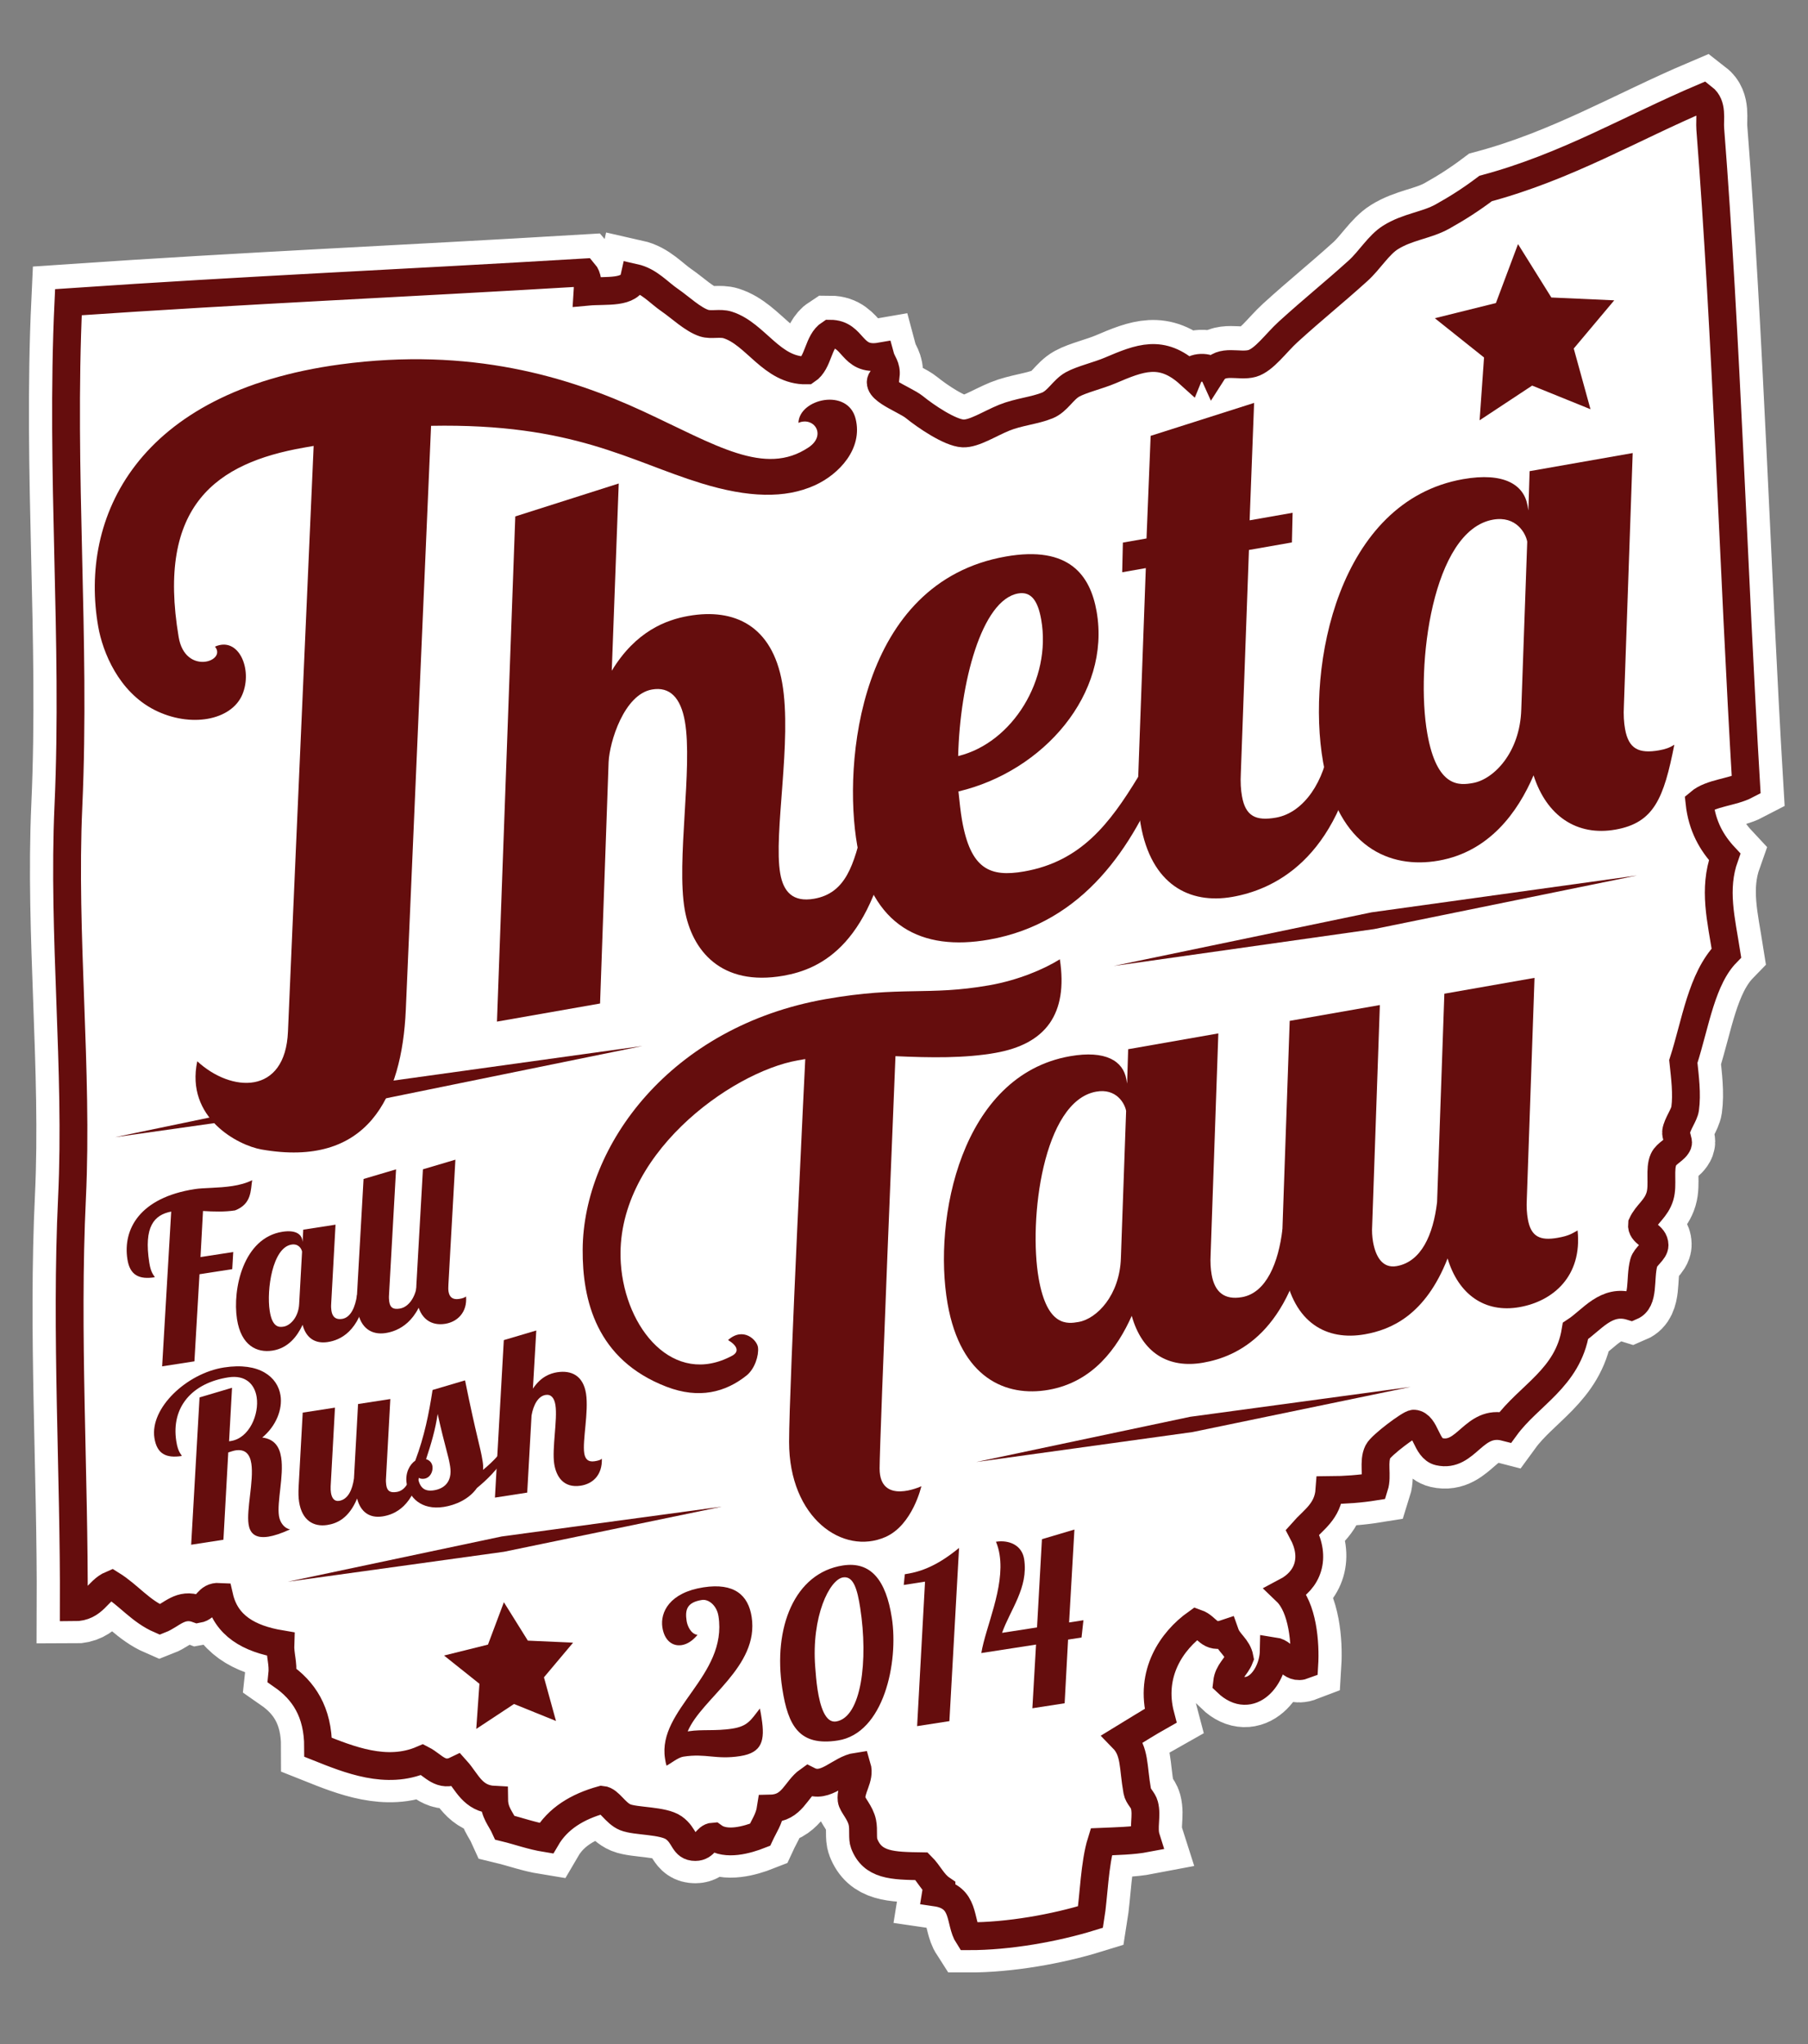 <?xml version="1.0" encoding="utf-8"?>
<!-- Generator: Adobe Illustrator 15.1.0, SVG Export Plug-In . SVG Version: 6.00 Build 0)  -->
<!DOCTYPE svg PUBLIC "-//W3C//DTD SVG 1.1//EN" "http://www.w3.org/Graphics/SVG/1.1/DTD/svg11.dtd">
<svg version="1.1" id="Layer_1" xmlns="http://www.w3.org/2000/svg" xmlns:xlink="http://www.w3.org/1999/xlink" x="0px" y="0px"
	 width="194.974px" height="220.417px" viewBox="0 0 194.974 220.417" enable-background="new 0 0 194.974 220.417"
	 xml:space="preserve">
<rect x="0" y="0" width="194.974" height="220.417" fill="#808080" stroke="none"/>
<g>
	<path fill="#F1F2F2" stroke="#FFFFFF" stroke-width="8" stroke-miterlimit="10" d="M183.66,10.422
		c1.067,0.827,0.688,2.295,0.774,3.396c1.735,22.171,2.515,47.9,3.874,70.74c-1.513,0.791-3.794,0.833-5.037,1.888
		c0.278,2.558,1.329,4.365,2.712,5.847c-1.245,3.501-0.363,6.817,0.194,10.375c-2.701,2.776-3.32,7.581-4.648,11.695
		c0.181,1.707,0.414,3.52,0.194,5.096c-0.098,0.688-0.844,1.635-0.97,2.452c-0.062,0.41,0.294,1.059,0.194,1.32
		c-0.263,0.687-1.223,0.987-1.55,1.698c-0.478,1.034-0.021,2.734-0.388,3.961c-0.408,1.368-1.425,1.88-1.937,3.019
		c-0.113,1.055,1.345,1.13,1.354,2.264c0.006,0.66-0.976,1.19-1.162,1.887c-0.472,1.774,0.097,4.102-1.355,4.717
		c-2.707-0.841-4.222,1.469-6.005,2.641c-0.834,5.097-5.033,6.919-7.555,10.375c-3.448-0.89-4.187,3.327-7.167,2.641
		c-1.412-0.325-1.424-2.931-2.712-3.017c-0.382-0.027-3.53,2.319-3.874,3.017c-0.543,1.1-0.013,2.59-0.388,3.772
		c-1.498,0.241-3.109,0.369-4.842,0.378c-0.166,2.291-1.744,3.208-2.906,4.528c1.477,2.759,0.622,5.162-1.744,6.412
		c1.787,1.713,2.082,5.587,1.938,7.924c-1.575,0.609-1.935-1.31-3.294-1.509c-0.056,2.795-2.469,5.849-5.035,3.395
		c0.131-1.192,0.984-1.682,1.355-2.642c-0.216-1.171-1.185-1.612-1.55-2.641c-1.77,0.601-1.904-0.71-3.099-1.132
		c-2.696,1.922-5.08,5.447-3.875,9.998c-1.393,0.783-2.716,1.631-4.067,2.453c1.334,1.369,1.077,3.002,1.549,5.659
		c0.104,0.582,0.627,0.947,0.774,1.509c0.312,1.177-0.17,2.44,0.194,3.583c-1.458,0.279-3.174,0.307-4.843,0.378
		c-0.74,2.371-0.808,5.939-1.161,8.112c-3.784,1.168-8.82,2.088-13.173,2.074c-1.012-1.556-0.251-4.243-3.487-4.716
		c0.043-0.271,0.578-0.065,0.581-0.377c-0.911-0.621-1.363-1.69-2.132-2.451c-3.146-0.048-5.293-0.079-6.199-2.453
		c-0.22-0.577-0.029-1.453-0.193-2.264c-0.219-1.088-1.098-1.899-1.162-2.454c-0.143-1.223,0.956-2.328,0.581-3.584
		c-1.856,0.271-3.361,2.457-5.23,1.511c-1.384,0.979-1.732,2.965-4.068,3.017c-0.177,1.148-0.741,1.921-1.162,2.83
		c-1.392,0.548-3.657,1.198-5.036,0.19c-0.777,0.047-0.856,1.13-1.937,1.131c-1.311,0.001-1.085-1.201-2.326-2.074
		c-1.157-0.815-4.104-0.673-5.229-1.134c-1.088-0.445-1.704-1.817-2.519-1.886c-2.663,0.739-4.764,2.027-6.005,4.149
		c-1.604-0.26-2.956-0.767-4.455-1.13c-0.435-0.96-1.147-1.65-1.163-3.02c-2.334-0.114-2.922-1.932-4.068-3.207
		c-1.692,0.822-2.455-0.501-3.68-1.133c-3.855,1.668-7.889,0.015-11.235-1.318c0.002-3.838-1.576-6.137-3.875-7.736
		c0.148-1.338-0.241-2.154-0.194-3.395c-3.357-0.566-5.866-1.959-6.586-5.094c-1.304-0.074-1.28,1.145-2.325,1.321
		c-1.857-0.694-2.822,0.649-4.067,1.132c-2.101-0.911-3.378-2.623-5.231-3.773c-1.534,0.644-1.862,2.462-4.068,2.451
		c0.063-14.445-0.89-29.569-0.195-44.143c0.662-13.853-1.019-28.259-0.387-42.256c0.811-17.971-0.865-35.891,0-54.331
		c19.639-1.345,35.697-2.013,55.595-3.206c0.386,0.441,0.445,1.201,0.388,2.074c2.003-0.188,4.645,0.249,5.036-1.51
		c1.626,0.364,2.586,1.57,3.875,2.453c1.043,0.715,2.467,2.073,3.68,2.452c0.747,0.232,1.712-0.066,2.518,0.189
		c3.043,0.961,4.756,4.975,8.523,4.904c1.308-0.864,1.196-3.111,2.518-3.961c2.645,0.002,2.205,3.009,5.424,2.452
		c0.189,0.697,0.696,1.083,0.583,2.075c-1.96,1.236,1.949,2.458,3.099,3.396c1.202,0.98,3.835,2.766,5.229,2.83
		c1.195,0.054,2.865-1.052,4.456-1.698c1.519-0.617,3.289-0.762,4.649-1.321c1.114-0.457,1.688-1.699,2.712-2.263
		c0.989-0.549,2.757-0.952,4.067-1.51c3.203-1.363,5.536-2.323,8.521,0.378c0.34-0.857,2.206-0.838,2.518-0.189
		c0.946-1.48,2.86-0.544,4.263-0.943c1.295-0.37,2.589-2.228,3.874-3.395c2.831-2.573,4.753-4.076,7.554-6.604
		c1.231-1.109,2.205-2.777,3.487-3.585c1.853-1.166,3.899-1.299,5.618-2.263c1.576-0.882,2.992-1.774,4.649-3.018
		C168.972,17.875,175.881,13.724,183.66,10.422z"/>
</g>
<g>
	<path fill="#FFFFFF" stroke="#650D0D" stroke-width="3" stroke-miterlimit="10" d="M183.66,10.516
		c1.067,0.827,0.688,2.294,0.774,3.394c1.735,22.173,2.515,47.903,3.874,70.741c-1.513,0.792-3.794,0.833-5.037,1.888
		c0.278,2.56,1.329,4.365,2.712,5.848c-1.245,3.5-0.363,6.817,0.194,10.376c-2.701,2.775-3.32,7.58-4.648,11.694
		c0.181,1.706,0.414,3.519,0.194,5.094c-0.098,0.69-0.844,1.637-0.97,2.452c-0.062,0.409,0.294,1.059,0.194,1.32
		c-0.263,0.688-1.223,0.987-1.55,1.698c-0.478,1.035-0.021,2.734-0.388,3.961c-0.408,1.37-1.425,1.881-1.937,3.019
		c-0.113,1.056,1.345,1.131,1.354,2.264c0.006,0.66-0.976,1.189-1.162,1.886c-0.472,1.774,0.097,4.103-1.355,4.718
		c-2.707-0.842-4.222,1.468-6.005,2.64c-0.834,5.099-5.033,6.919-7.555,10.376c-3.448-0.891-4.187,3.327-7.167,2.641
		c-1.412-0.325-1.424-2.932-2.712-3.019c-0.382-0.026-3.53,2.32-3.874,3.019c-0.543,1.099-0.013,2.589-0.388,3.772
		c-1.498,0.24-3.109,0.367-4.842,0.377c-0.166,2.292-1.744,3.207-2.906,4.529c1.477,2.759,0.622,5.163-1.744,6.412
		c1.787,1.714,2.082,5.587,1.938,7.924c-1.575,0.608-1.935-1.31-3.294-1.509c-0.056,2.794-2.469,5.849-5.035,3.394
		c0.131-1.192,0.984-1.681,1.355-2.641c-0.216-1.171-1.185-1.611-1.55-2.64c-1.77,0.599-1.904-0.711-3.099-1.132
		c-2.696,1.922-5.08,5.446-3.875,9.997c-1.393,0.783-2.716,1.632-4.067,2.453c1.334,1.368,1.077,3.002,1.549,5.659
		c0.104,0.583,0.627,0.947,0.774,1.51c0.312,1.177-0.17,2.439,0.194,3.584c-1.458,0.279-3.174,0.307-4.843,0.378
		c-0.74,2.37-0.808,5.938-1.161,8.112c-3.784,1.168-8.82,2.087-13.173,2.074c-1.012-1.556-0.251-4.243-3.487-4.717
		c0.043-0.271,0.578-0.064,0.581-0.376c-0.911-0.621-1.363-1.691-2.132-2.452c-3.146-0.048-5.293-0.078-6.199-2.453
		c-0.22-0.576-0.029-1.452-0.193-2.264c-0.219-1.087-1.098-1.898-1.162-2.453c-0.143-1.224,0.956-2.329,0.581-3.584
		c-1.856,0.271-3.361,2.457-5.23,1.51c-1.384,0.978-1.732,2.966-4.068,3.018c-0.177,1.148-0.741,1.919-1.162,2.83
		c-1.392,0.547-3.657,1.198-5.036,0.189c-0.777,0.048-0.856,1.131-1.937,1.131c-1.311,0.001-1.085-1.201-2.326-2.076
		c-1.157-0.813-4.104-0.671-5.229-1.131c-1.088-0.445-1.704-1.817-2.519-1.887c-2.663,0.739-4.764,2.026-6.005,4.149
		c-1.604-0.26-2.956-0.768-4.455-1.132c-0.435-0.958-1.147-1.647-1.163-3.018c-2.334-0.114-2.922-1.932-4.068-3.208
		c-1.692,0.822-2.455-0.499-3.68-1.131c-3.855,1.667-7.889,0.015-11.235-1.32c0.002-3.838-1.576-6.137-3.875-7.734
		c0.148-1.339-0.241-2.155-0.194-3.396c-3.357-0.567-5.866-1.958-6.586-5.093c-1.304-0.074-1.28,1.144-2.325,1.32
		c-1.857-0.692-2.822,0.65-4.067,1.133c-2.101-0.91-3.378-2.621-5.231-3.773c-1.534,0.645-1.862,2.462-4.068,2.452
		c0.063-14.445-0.89-29.57-0.195-44.142c0.662-13.854-1.019-28.261-0.387-42.257c0.811-17.971-0.865-35.89,0-54.33
		c19.639-1.345,35.697-2.012,55.595-3.206c0.386,0.441,0.445,1.2,0.388,2.075c2.003-0.187,4.645,0.249,5.036-1.509
		c1.626,0.363,2.586,1.569,3.875,2.452c1.043,0.715,2.467,2.073,3.68,2.453c0.747,0.232,1.712-0.068,2.518,0.188
		c3.043,0.961,4.756,4.976,8.523,4.905c1.308-0.864,1.196-3.11,2.518-3.961c2.645,0.001,2.205,3.009,5.424,2.453
		c0.189,0.696,0.696,1.082,0.583,2.075c-1.96,1.235,1.949,2.458,3.099,3.395c1.202,0.981,3.835,2.766,5.229,2.831
		c1.195,0.055,2.865-1.052,4.456-1.698c1.519-0.618,3.289-0.763,4.649-1.321c1.114-0.457,1.688-1.697,2.712-2.264
		c0.989-0.548,2.757-0.951,4.067-1.509c3.203-1.363,5.536-2.322,8.521,0.377c0.34-0.857,2.206-0.838,2.518-0.189
		c0.946-1.48,2.86-0.543,4.263-0.942c1.295-0.37,2.589-2.228,3.874-3.396c2.831-2.573,4.753-4.075,7.554-6.604
		c1.231-1.111,2.205-2.777,3.487-3.583c1.853-1.167,3.899-1.301,5.618-2.264c1.576-0.882,2.992-1.772,4.649-3.018
		C168.972,17.968,175.881,13.818,183.66,10.516z"/>
</g>
<g>
	<path fill="#650D0D" d="M46.486,45.915c0,0-2.23,51.603-2.723,62.944c-0.416,9.567-4.172,17.083-15.563,15.086
		c-2.528-0.443-8.219-3.405-6.927-9.512c3.658,3.386,9.499,3.689,9.781-3.202c0.283-6.891,2.77-63.149,2.77-63.149l-1.062,0.186
		c-9.371,1.646-15.897,6.176-13.495,20.426c0.7,4.159,5.237,2.617,3.915,1.032c2.553-1.145,4.08,2.436,2.964,5.137
		c-1.173,2.841-5.636,3.64-9.482,1.688c-3.867-1.964-5.587-6.227-6.071-8.979c-2.064-11.757,4.138-25.32,26.111-28.28
		c14.046-1.892,24.618,1.333,32.669,5.066c7.793,3.614,13.104,7.055,17.831,3.878c1.959-1.317,0.572-3.346-1.101-2.643
		c0.089-2.597,5.325-3.803,6.166-0.44c0.806,3.226-1.776,5.989-4.403,7.178c-3.205,1.45-7.177,1.336-12.242-0.221
		C67.856,49.725,61.843,45.625,46.486,45.915z"/>
</g>
<g>
	<path fill="#650D0D" d="M70.307,74.349c-3.012,0.53-4.578,5.66-4.675,7.825l-0.921,26.032l-11.118,1.952l1.975-54.473l11.156-3.551
		l-0.752,20.191c2.592-4.276,5.882-5.49,8.275-5.911c4.941-0.867,9.019,1.043,10.104,7.22c1.098,6.255-0.967,16.25-0.208,20.572
		c0.34,1.931,1.342,3.108,3.659,2.701c3.396-0.598,4.299-3.62,5.293-7.933l3.242-0.57c-2.1,13.423-7.76,16.087-11.853,16.807
		c-6.718,1.18-9.872-2.723-10.644-7.125c-0.921-5.25,0.884-15.358,0.017-20.3C73.408,75.237,72.239,74.01,70.307,74.349z"/>
	<path fill="#650D0D" d="M110.446,93.965c6.099-1.071,9.209-5.12,12.297-10.198l2.626-0.461
		c-3.155,7.877-8.456,16.209-18.726,18.013c-7.259,1.275-12.67-1.437-14.202-10.162c-1.56-8.879,0.191-28.37,16.021-31.149
		c6.871-1.208,9.116,2.06,9.795,5.921c1.56,8.88-5.727,17.244-14.898,19.411c0.113,1.095,0.226,2.19,0.388,3.117
		C104.67,93.706,106.74,94.616,110.446,93.965z M109.798,63.991c-3.938,0.692-6.271,9.618-6.472,17.534
		c5.878-1.431,10.084-8.299,8.958-14.708C111.945,64.888,111.265,63.734,109.798,63.991z"/>
	<path fill="#650D0D" d="M135.242,43.444l-0.482,12.661l4.634-0.813l-0.075,3.198l-4.634,0.812l-0.873,24.034
		c-0.057,1.045,0.002,1.831,0.124,2.525c0.381,2.162,1.506,2.682,3.669,2.302c3.011-0.53,5.275-3.951,5.756-8.015l3.242-0.57
		c-2.189,13.359-9.536,16.4-13.706,17.132c-4.632,0.813-8.75-1.33-9.888-7.815c-0.26-1.468-0.325-3.208-0.265-5.127l0.82-22.512
		l-2.547,0.448l0.074-3.197l2.549-0.447l0.445-11.063L135.242,43.444z"/>
	<path fill="#650D0D" d="M176.069,48.851l-0.948,27.229c-0.056,1.045,0.002,1.831,0.125,2.525c0.379,2.163,1.505,2.681,3.668,2.301
		c0.694-0.124,1.145-0.281,1.645-0.607c-1.136,5.772-2.184,8.423-6.352,9.156c-4.17,0.731-7.426-1.482-8.828-5.853
		c-1.694,3.958-4.763,8.238-10.244,9.2c-5.251,0.923-10.839-1.439-12.453-10.627c-1.831-10.425,1.662-28.15,15.099-30.51
		c4.401-0.773,6.553,0.6,6.946,2.838l0.094,0.542l0.131-4.241L176.069,48.851z M153.918,79.086c1.045,5.946,3.528,5.589,4.919,5.345
		c2.24-0.393,5.076-3.279,5.216-7.92l0.643-18.102c-0.163-0.926-1.211-2.812-3.683-2.377
		C154.449,57.184,152.643,71.83,153.918,79.086z"/>
</g>
<g>
	<path fill="#650D0D" d="M96.567,113.885c0,0-1.711,41.475-1.711,44.455c0,4.031,4.503,1.917,4.503,1.917s-0.941,4.185-3.875,5.474
		c-4.58,2.012-10.389-2.039-10.389-10.257c0-5.879,1.744-41.278,1.744-41.278l-0.814,0.143
		c-7.184,1.262-19.847,10.308-19.076,21.876c0.471,7.063,5.698,13.357,12.003,9.97c0.77-0.414,0.62-1.047-0.437-1.692
		c1.644-1.468,3.137,0.003,3.229,0.803c0.101,0.873-0.354,2.309-1.232,3.015c-2.265,1.81-5.109,2.571-8.637,1.217
		c-7.571-2.91-9.074-9.35-9.04-14.787c0.07-11.229,9.48-24.071,26.222-27.012c8.202-1.441,10.982-0.322,17.626-1.489
		c3.119-0.548,5.912-1.738,7.611-2.803c0.901,5.92-1.537,9.144-6.959,10.095C104.013,114.116,100.37,114.056,96.567,113.885z"/>
</g>
<g>
	<path fill="#650D0D" d="M131.385,111.429l-0.83,23.811c-0.049,0.912,0.003,1.601,0.109,2.208c0.333,1.891,1.388,2.75,3.277,2.418
		c2.634-0.464,3.936-3.754,4.355-7.309l2.835-0.498c-1.916,11.683-7.731,14.235-11.379,14.875c-3.78,0.663-6.59-1.069-7.706-5.05
		c-1.55,3.474-4.178,7.138-8.971,7.979c-4.591,0.807-9.479-1.259-10.889-9.295c-1.601-9.113,1.453-24.616,13.202-26.678
		c3.85-0.676,5.731,0.524,6.074,2.481l0.085,0.472l0.113-3.708L131.385,111.429z M112.015,137.871
		c0.914,5.199,3.086,4.887,4.302,4.673c1.958-0.345,4.438-2.866,4.561-6.926l0.562-15.83c-0.142-0.81-1.058-2.46-3.219-2.079
		C112.48,118.717,110.901,131.524,112.015,137.871z"/>
	<path fill="#650D0D" d="M148.804,108.371l-0.829,23.811c-0.04,0.563-0.001,1.184,0.093,1.724c0.272,1.552,0.994,2.888,2.548,2.615
		c2.634-0.462,3.938-3.338,4.358-6.891l0.785-22.481l9.723-1.708l-0.83,23.812c-0.049,0.912,0.003,1.6,0.109,2.207
		c0.332,1.89,1.317,2.345,3.207,2.012c1.283-0.225,1.585-0.485,2.157-0.796c0.516,4.921-2.628,7.631-6.274,8.271
		c-3.713,0.652-6.571-1.352-7.743-5.253c-2.405,6.129-6.099,7.683-8.934,8.182c-4.052,0.712-7.651-1.162-8.648-6.834
		c-0.226-1.284-0.284-2.805-0.231-4.484l0.785-22.48L148.804,108.371z"/>
</g>
<g>
	<g>
		<path fill="#650D0D" d="M25.153,135.001l-0.109,1.848l-3.53,0.549l-0.548,9.391l-3.481,0.54l0.978-16.688
			c-1.85,0.361-2.967,1.624-2.367,5.491c0.19,1.231,0.535,1.379,0.592,1.591c-1.667,0.26-2.68-0.203-2.949-1.943
			c-0.499-3.215,1.298-6.638,7.269-7.563c0.966-0.15,2.535-0.097,4.057-0.332c0.749-0.116,1.488-0.306,2.131-0.628
			c-0.181,1.068-0.025,2.553-1.847,3.257c-1.112,0.173-2.306,0.134-3.457,0.065l-0.269,4.968L25.153,135.001z"/>
		<path fill="#650D0D" d="M36.183,132.053l-0.466,8.488c-0.023,0.325-0.01,0.57,0.023,0.789c0.104,0.676,0.475,0.991,1.151,0.884
			c0.944-0.145,1.432-1.31,1.606-2.575l1.016-0.157c-0.767,4.153-2.86,5.024-4.166,5.225c-1.354,0.211-2.345-0.428-2.713-1.856
			c-0.578,1.229-1.541,2.518-3.258,2.782c-1.644,0.256-3.372-0.517-3.818-3.393c-0.505-3.264,0.695-8.772,4.902-9.423
			c1.377-0.214,2.04,0.228,2.148,0.928l0.026,0.169l0.068-1.322L36.183,132.053z M29.084,141.347c0.288,1.862,1.066,1.766,1.5,1.699
			c0.702-0.109,1.604-0.992,1.677-2.439l0.313-5.642c-0.045-0.291-0.36-0.886-1.134-0.766
			C29.387,134.518,28.731,139.074,29.084,141.347z"/>
		<path fill="#650D0D" d="M42.71,126.088l-0.756,13.485c-0.024,0.326-0.01,0.572,0.023,0.789c0.105,0.677,0.454,0.846,1.129,0.74
			c0.944-0.146,1.671-1.199,1.847-2.465l1.015-0.158c-0.767,4.156-3.079,5.059-4.384,5.261c-1.451,0.225-2.722-0.471-3.036-2.5
			c-0.071-0.46-0.081-1.004-0.051-1.604l0.709-12.511L42.71,126.088z"/>
		<path fill="#650D0D" d="M48.355,138.532c-0.012,0.249-0.023,0.498,0.012,0.717c0.086,0.555,0.392,0.928,1.141,0.812
			c0.434-0.065,0.617-0.169,0.75-0.264c0.145,1.733-0.96,2.747-2.265,2.95c-1.451,0.226-2.726-0.494-3.044-2.548
			c-0.071-0.46-0.081-1.004-0.05-1.603l0.709-12.512l3.502-1.038L48.355,138.532z"/>
		<path fill="#650D0D" d="M25.022,149.641l-0.319,5.769l0.195-0.03c2.006-0.311,3.065-2.901,2.78-4.738
			c-0.209-1.354-1.167-2.418-3.052-2.126c-3.917,0.606-6.186,3.211-5.615,6.886c0.19,1.232,0.535,1.378,0.592,1.592
			c-1.669,0.258-2.68-0.205-2.951-1.944c-0.499-3.216,3.475-6.975,7.511-7.601c3.819-0.592,5.78,1.034,6.087,3.017
			c0.229,1.476-0.456,3.289-1.97,4.539c1.337,0.164,1.866,1.022,2.042,2.159c0.307,1.98-0.472,4.776-0.237,6.301
			c0.113,0.724,0.577,1.319,1.19,1.447c-0.97,0.447-1.749,0.691-2.331,0.783c-1.57,0.243-2.012-0.529-2.136-1.328
			c-0.248-1.596,0.581-4.719,0.296-6.556c-0.15-0.967-0.618-1.589-1.706-1.42c-0.216,0.034-0.476,0.124-0.783,0.221l-0.521,9.414
			l-3.479,0.538l0.904-15.884L25.022,149.641z"/>
		<path fill="#650D0D" d="M42.094,150.854l-0.465,8.49c-0.024,0.325-0.01,0.57,0.023,0.788c0.104,0.677,0.451,0.846,1.129,0.741
			c0.943-0.147,1.454-1.168,1.628-2.432l1.016-0.157c-0.767,4.153-2.86,5.023-4.165,5.225c-1.378,0.214-2.372-0.448-2.749-1.926
			c-0.902,2.171-2.207,2.694-3.222,2.852c-1.45,0.226-2.722-0.469-3.036-2.499c-0.071-0.46-0.081-1.003-0.05-1.602l0.441-8.015
			l3.48-0.538l-0.466,8.488c-0.011,0.248,0,0.471,0.032,0.688c0.087,0.557,0.348,0.961,0.879,0.877
			c0.943-0.146,1.429-1.161,1.604-2.427l0.44-8.015L42.094,150.854z"/>
		<path fill="#650D0D" d="M54.659,156.854c-1.032,1.646-2.219,2.77-3.23,3.595c-0.851,1.221-2.338,1.848-3.569,2.039
			c-2.466,0.383-3.781-1.072-4.01-2.547c-0.172-1.112,0.329-2.032,0.933-2.447c0.983-2.604,1.482-5.132,1.864-7.616l3.503-1.038
			c1.26,6.217,1.647,7.122,1.895,8.718c0.054,0.339,0.074,0.631,0.046,0.933c0.593-0.486,1.154-1.02,1.553-1.479L54.659,156.854z
			 M45.754,159.447c-0.242,0.037-0.543,0.009-0.701-0.214c0.177,1.137,0.673,1.629,1.737,1.463c1.064-0.165,2.017-0.881,1.754-2.573
			c-0.194-1.257-0.529-1.974-1.347-5.659c-0.24,1.646-0.692,3.202-1.25,4.873c0.338,0.096,0.625,0.35,0.688,0.76
			C46.723,158.678,46.382,159.35,45.754,159.447z"/>
		<path fill="#650D0D" d="M58.836,150.413c-0.798,0.124-1.318,1.071-1.514,2.215l-0.467,8.315l-3.481,0.539l0.957-16.981
			l3.502-1.038l-0.364,6.271c0.863-1.297,1.874-1.651,2.622-1.769c1.547-0.239,2.808,0.381,3.107,2.315
			c0.303,1.959-0.403,5.064-0.193,6.417c0.093,0.604,0.399,0.979,1.124,0.865c0.411-0.063,0.645-0.148,0.775-0.269
			c0.052,1.774-0.992,2.704-2.273,2.903c-1.861,0.288-2.65-0.977-2.865-2.354c-0.255-1.643,0.373-4.785,0.132-6.332
			C59.773,150.713,59.416,150.323,58.836,150.413z"/>
	</g>
</g>
<g>
	<g>
		<path fill="#650D0D" d="M78.964,186.394c1.692-0.263,2.011-0.931,2.981-2.17c0.083,0.384,0.137,0.721,0.188,1.061
			c0.367,2.369,0.08,3.701-2.314,4.071c-2.635,0.41-3.665-0.322-6.131,0.06c-0.556,0.087-1.347,0.729-1.804,0.973
			c-0.089-0.259-0.13-0.524-0.171-0.789c-0.821-5.295,6.765-8.896,5.769-15.326c-0.185-1.184-1.082-1.862-1.783-1.754
			c-1.619,0.251-1.842,1.053-1.654,2.263c0.087,0.554,0.466,1.411,1.174,1.5c-0.542,0.654-1.13,1.018-1.71,1.105
			c-0.991,0.154-1.86-0.503-2.077-1.904c-0.255-1.644,0.778-3.761,4.429-4.327c3.312-0.513,4.833,0.836,5.196,3.181
			c0.835,5.391-5.397,8.782-6.897,12.356l0.121-0.019C75.706,186.454,77.151,186.674,78.964,186.394z"/>
		<path fill="#650D0D" d="M96.173,174.442c0.746,4.81-0.864,12.463-5.819,13.229c-4.159,0.646-5.368-1.567-5.991-5.582
			c-1.022-6.598,1.332-12.483,6.529-13.289C93.913,168.332,95.544,170.381,96.173,174.442z M88.166,182.194
			c0.277,1.789,0.832,3.608,1.992,3.429c2.756-0.427,3.478-6.628,2.608-12.236c-0.307-1.98-0.713-3.479-1.85-3.301
			c-1.449,0.224-3.434,4.194-3.001,9.696C87.969,180.443,88.027,181.3,88.166,182.194z"/>
		<path fill="#650D0D" d="M102.383,185.585l-3.481,0.539l0.852-15.579l-2.295,0.357l0.117-1.157c1.33-0.206,3.193-0.643,5.848-2.838
			L102.383,185.585z"/>
		<path fill="#650D0D" d="M105.825,178.243c0.457-2.793,2.52-7.05,1.974-10.579c-0.075-0.484-0.198-0.959-0.394-1.424
			c1.402-0.216,2.803,0.357,3.039,1.88c0.477,3.07-1.506,5.458-2.382,7.945l3.771-0.585l0.53-9.514l3.502-1.039l-0.574,10.018
			l1.546-0.239l-0.205,1.863l-1.451,0.225l-0.371,6.864l-3.48,0.54l0.396-6.868L105.825,178.243z"/>
	</g>
</g>
<polygon fill="#650D0D" points="120.091,104.16 147.909,98.374 176.544,94.399 148.186,100.181 "/>
<polygon fill="#650D0D" points="105.275,157.646 128.346,152.769 152.124,149.545 128.601,154.415 "/>
<polygon fill="#650D0D" points="31.027,170.554 54.099,165.674 77.876,162.453 54.354,167.322 "/>
<polygon fill="#650D0D" points="12.407,122.619 40.437,116.792 69.29,112.784 40.716,118.611 "/>
<polygon fill="#650D0D" points="54.338,172.763 56.922,176.904 61.801,177.124 58.659,180.861 59.958,185.568 55.432,183.736 
	51.359,186.425 51.702,181.556 47.885,178.512 52.622,177.334 "/>
<polygon fill="#650D0D" points="163.703,26.32 167.297,32.078 174.078,32.384 169.712,37.581 171.517,44.126 165.226,41.578 
	159.56,45.319 160.038,38.547 154.73,34.313 161.319,32.676 "/>
</svg>
